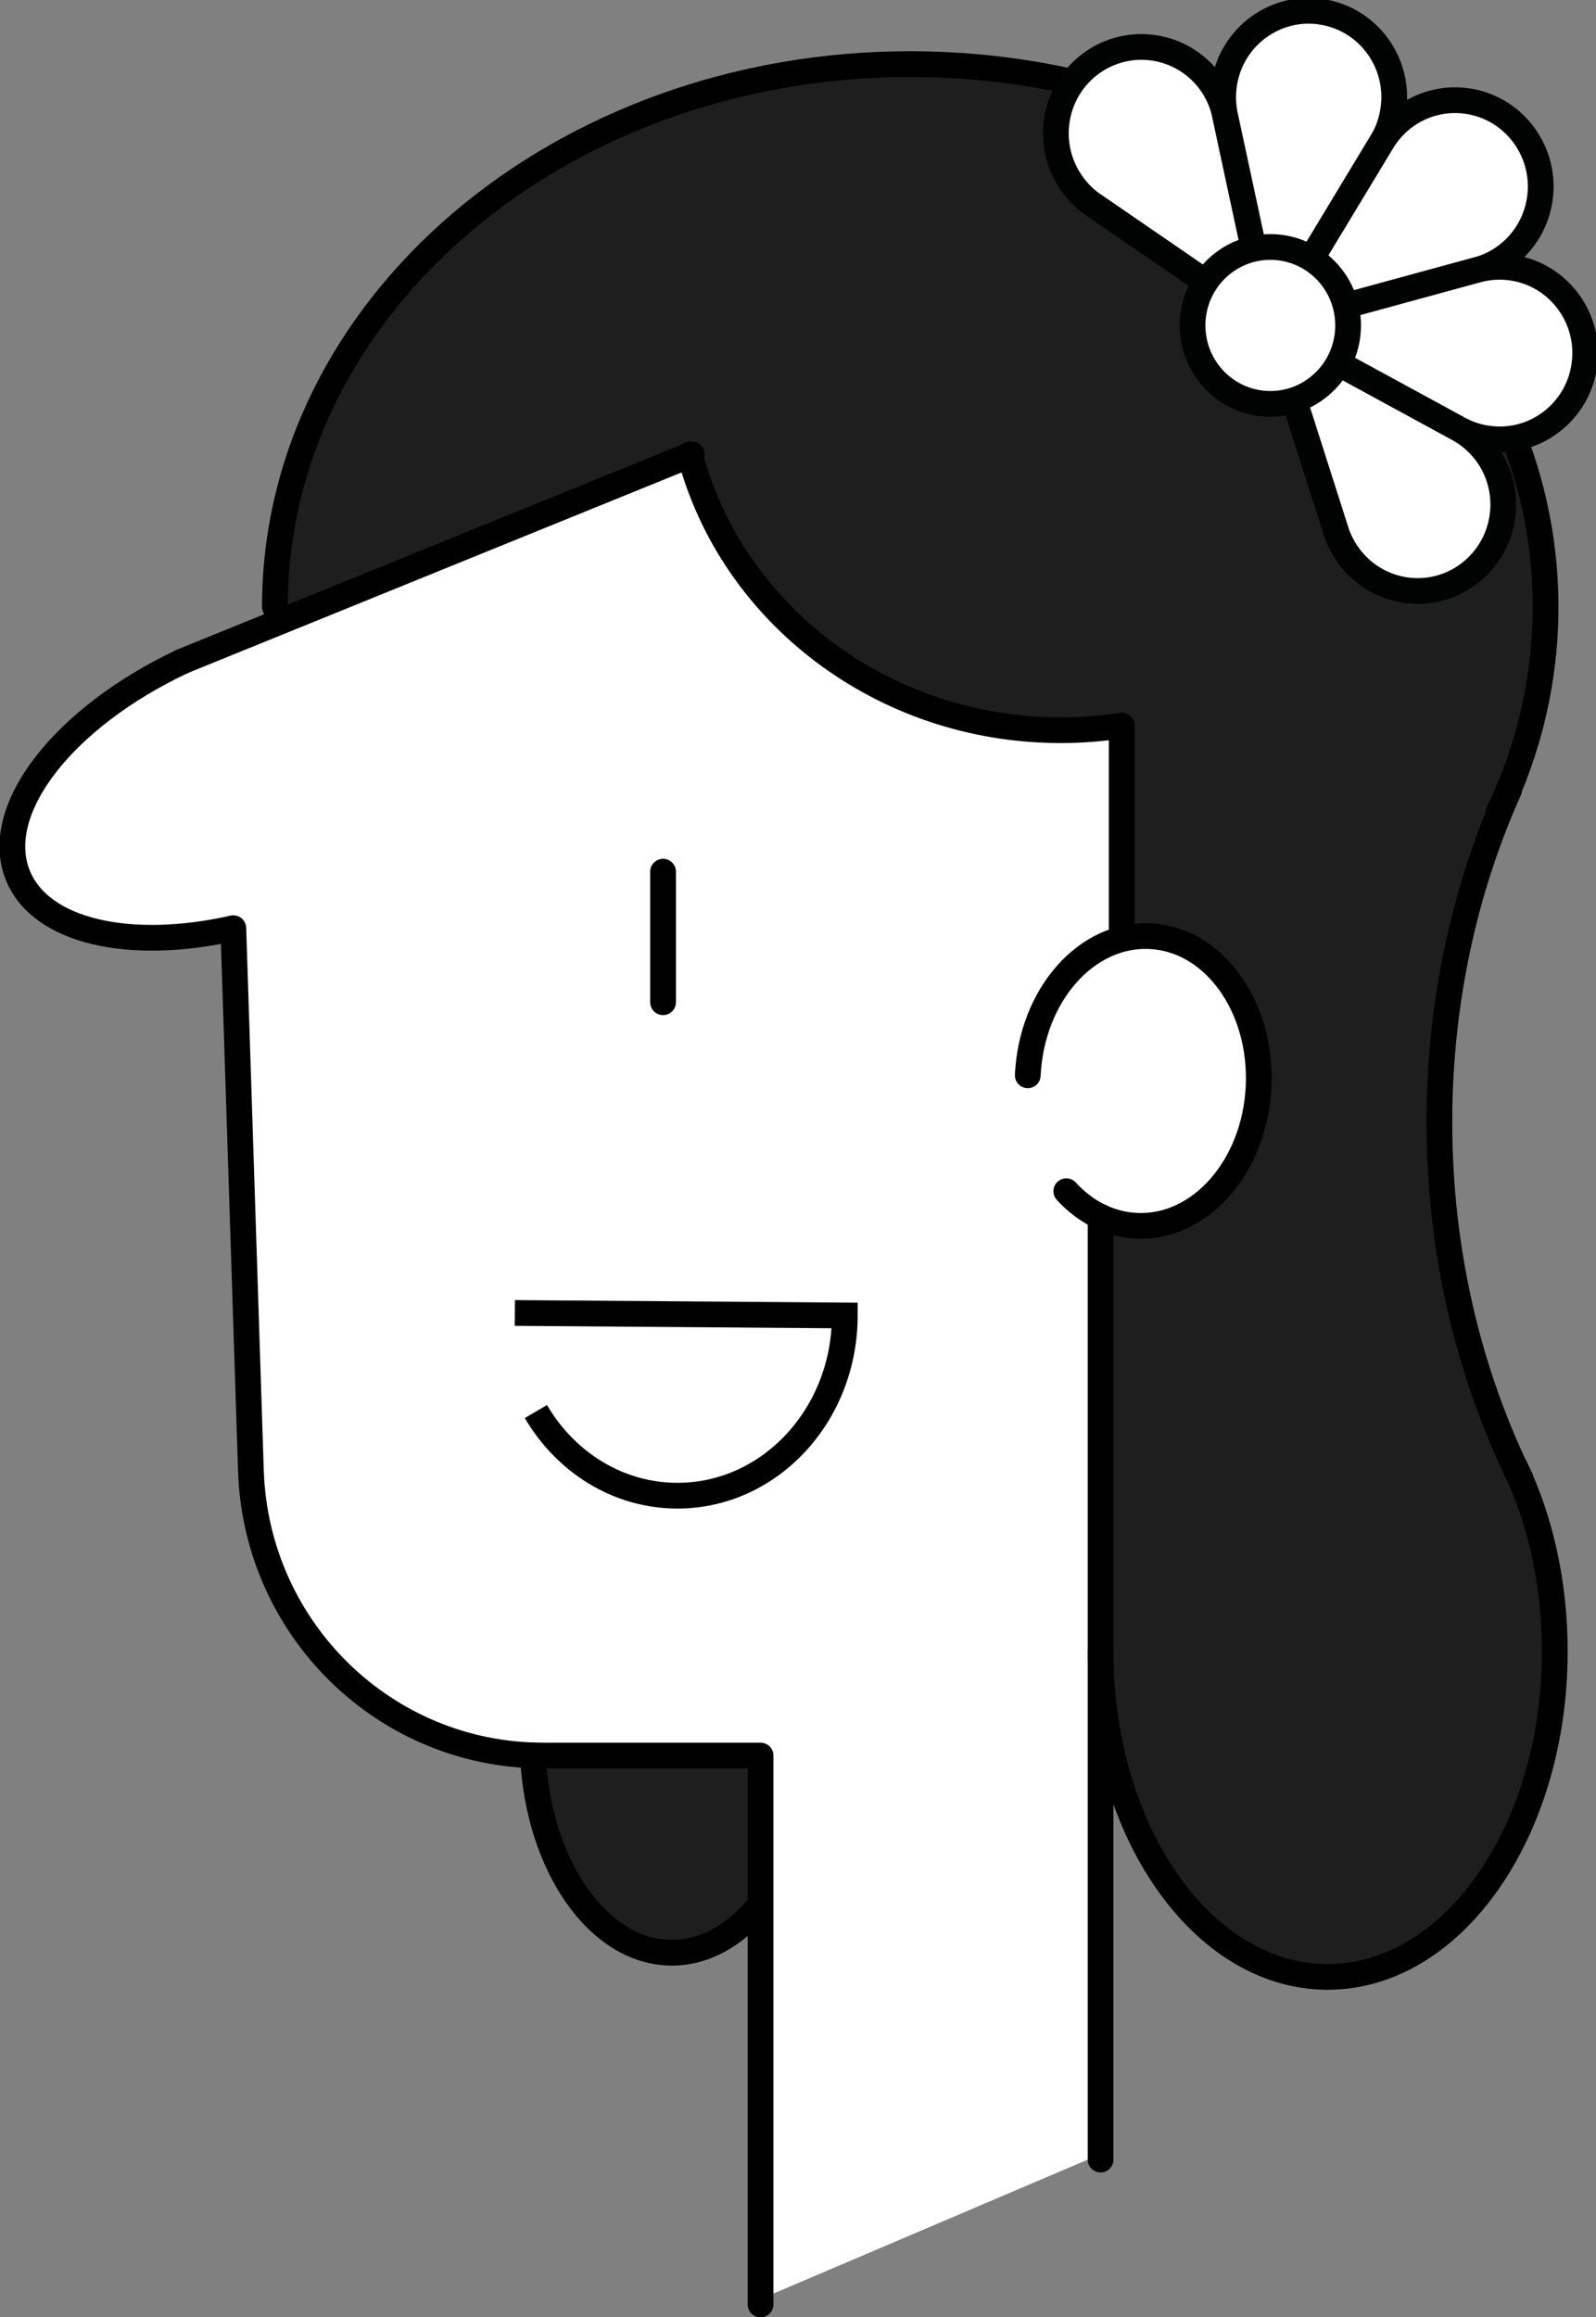 <svg width="62" height="90" viewBox="0 0 62 90" fill="none" xmlns="http://www.w3.org/2000/svg">
<rect x="0" y="0" width="62" height="90" fill="#808080" stroke="none"/>
<g clip-path="url(#clip0_156_960)">
<path d="M11 20.5V24.5L21 68L20.5 70L21.5 72.5L23.5 75L26.5 76L28.5 74.5L42.5 68.5L44 71L47 75L51 77L55 76L58 72.5L59.5 68.5L60.5 63.5L59.5 59L57.5 55L56 49L55.5 42.5L56.5 38L58 31.5L60 26V22.5L59 17.5L46 4.5L38.5 2.5H33.5L28 3.5L23 5.5L18 8.5L14 13L12.5 16.5L11 20.5Z" fill="#1E1E1E"/>
<path d="M29.524 89.311V67.989H21.067C14.941 67.989 9.926 63.091 9.726 56.92L9.036 35.855H9.029C5.015 36.753 1.545 35.994 0.662 33.789C-0.359 31.236 2.456 27.66 7.043 25.497H7.036L26.847 17.448H26.778C28.392 23.604 34.235 28.161 41.188 28.161C41.995 28.161 42.782 28.099 43.554 27.98V36.245L39.905 41.574C40.057 38.471 42.182 36.05 44.658 36.168C47.135 36.294 49.018 38.909 48.873 42.012C48.728 45.115 46.596 47.536 44.12 47.417C43.072 47.369 42.133 46.868 41.402 46.075L42.733 47.063V83.683" fill="white"/>
<path d="M9.057 36.057C5.042 36.955 1.572 36.196 0.689 33.991C-0.331 31.438 2.483 27.862 7.07 25.698" stroke="black" stroke-miterlimit="10" stroke-linecap="round" stroke-linejoin="round"/>
<path d="M26.875 17.649L7.063 25.698" stroke="black" stroke-miterlimit="10" stroke-linecap="round" stroke-linejoin="round"/>
<path d="M41.423 46.27C42.147 47.063 43.092 47.564 44.141 47.612C46.617 47.737 48.748 45.317 48.893 42.207C49.038 39.097 47.155 36.481 44.679 36.363C42.202 36.238 40.071 38.659 39.926 41.769" stroke="black" stroke-miterlimit="10" stroke-linecap="round" stroke-linejoin="round"/>
<path d="M29.545 89.513V68.19H21.088C14.962 68.19 9.947 63.293 9.747 57.122L9.064 36.057" stroke="black" stroke-miterlimit="10" stroke-linecap="round" stroke-linejoin="round"/>
<path d="M42.754 47.264V83.885" stroke="black" stroke-miterlimit="10" stroke-linecap="round" stroke-linejoin="round"/>
<path d="M25.758 33.859V38.93" stroke="black" stroke-miterlimit="10" stroke-linecap="round" stroke-linejoin="round"/>
<path d="M26.799 17.649C28.413 23.806 34.256 28.363 41.209 28.363C42.016 28.363 42.802 28.3 43.575 28.182V36.44" stroke="black" stroke-miterlimit="10" stroke-linecap="round" stroke-linejoin="round"/>
<path d="M10.679 23.576C10.679 11.931 21.729 2.49 35.36 2.49C48.991 2.49 60.041 11.931 60.041 23.576C60.041 26.401 59.393 29.093 58.213 31.556" stroke="black" stroke-miterlimit="10" stroke-linecap="round" stroke-linejoin="round"/>
<path d="M59.068 57.442C57.068 53.38 55.916 48.642 55.916 43.598C55.916 38.93 56.895 34.533 58.627 30.679" stroke="black" stroke-miterlimit="10" stroke-linecap="round" stroke-linejoin="round"/>
<path d="M58.861 56.997C59.834 59.028 60.399 61.491 60.399 64.142C60.399 71.126 56.447 76.789 51.577 76.789C46.7 76.789 42.754 71.126 42.754 64.142" stroke="black" stroke-miterlimit="10" stroke-linecap="round" stroke-linejoin="round"/>
<path d="M29.448 74.083C28.524 75.189 27.365 75.85 26.102 75.85C23.247 75.85 20.901 72.469 20.701 68.183" stroke="black" stroke-miterlimit="10" stroke-linecap="round" stroke-linejoin="round"/>
<path d="M57.337 10.512L49.355 12.682" stroke="#010202" stroke-miterlimit="10"/>
<path d="M42.547 8.007L49.349 12.682L47.603 4.536C47.521 4.111 47.355 3.687 47.1 3.304C46.072 1.767 44.009 1.363 42.485 2.393C40.961 3.43 40.56 5.51 41.581 7.047C41.85 7.451 42.175 7.771 42.547 8.007Z" fill="white" stroke="#010202" stroke-miterlimit="10"/>
<path d="M47.611 4.578L49.356 12.689L53.646 5.572C53.881 5.204 54.039 4.786 54.115 4.327C54.419 2.498 53.198 0.772 51.384 0.466C49.583 0.16 47.866 1.391 47.562 3.214C47.486 3.68 47.507 4.146 47.611 4.578Z" fill="white" stroke="#010202" stroke-miterlimit="10"/>
<path d="M56.578 16.613C56.971 16.814 57.33 17.1 57.633 17.462C58.806 18.888 58.606 21.003 57.192 22.185C55.778 23.368 53.681 23.166 52.508 21.74C52.218 21.385 52.004 20.982 51.88 20.564L49.349 12.633L49.355 12.675L53.639 5.586C53.86 5.197 54.157 4.849 54.529 4.564C55.998 3.451 58.082 3.75 59.185 5.231C60.289 6.713 59.992 8.814 58.523 9.927C58.157 10.206 57.751 10.393 57.33 10.498L57.295 10.505L49.349 12.675L56.619 16.634C56.992 16.849 57.419 16.995 57.875 17.044C59.696 17.26 61.351 15.938 61.558 14.101C61.772 12.265 60.461 10.595 58.64 10.386C58.171 10.331 57.716 10.38 57.295 10.505L49.349 12.675" fill="white"/>
<path d="M56.578 16.613C56.971 16.814 57.33 17.1 57.633 17.462C58.806 18.888 58.606 21.003 57.192 22.185C55.778 23.368 53.681 23.166 52.508 21.74C52.218 21.385 52.004 20.982 51.88 20.564L49.349 12.633L49.355 12.675L53.639 5.586C53.86 5.197 54.157 4.849 54.529 4.564C55.998 3.451 58.082 3.75 59.185 5.231C60.289 6.713 59.992 8.814 58.523 9.927C58.157 10.206 57.751 10.393 57.33 10.498L57.295 10.505L49.349 12.675L56.619 16.634C56.992 16.849 57.419 16.995 57.875 17.044C59.696 17.26 61.351 15.938 61.558 14.101C61.772 12.265 60.461 10.595 58.64 10.386C58.171 10.331 57.716 10.38 57.295 10.505L49.349 12.675" stroke="#010202" stroke-miterlimit="10"/>
<path d="M49.349 15.688C51.017 15.688 52.37 14.323 52.37 12.64C52.37 10.958 51.017 9.593 49.349 9.593C47.68 9.593 46.327 10.958 46.327 12.64C46.327 14.323 47.68 15.688 49.349 15.688Z" fill="white" stroke="#010202" stroke-miterlimit="10"/>
<path d="M20 51L32.818 51.097C32.818 54.963 29.908 58.097 26.318 58.097C24.003 58.097 21.97 56.793 20.818 54.829" stroke="black" stroke-miterlimit="10"/>
</g>
<defs>
<clipPath id="clip0_156_960">
<rect width="62" height="90" fill="white"/>
</clipPath>
</defs>
</svg>
